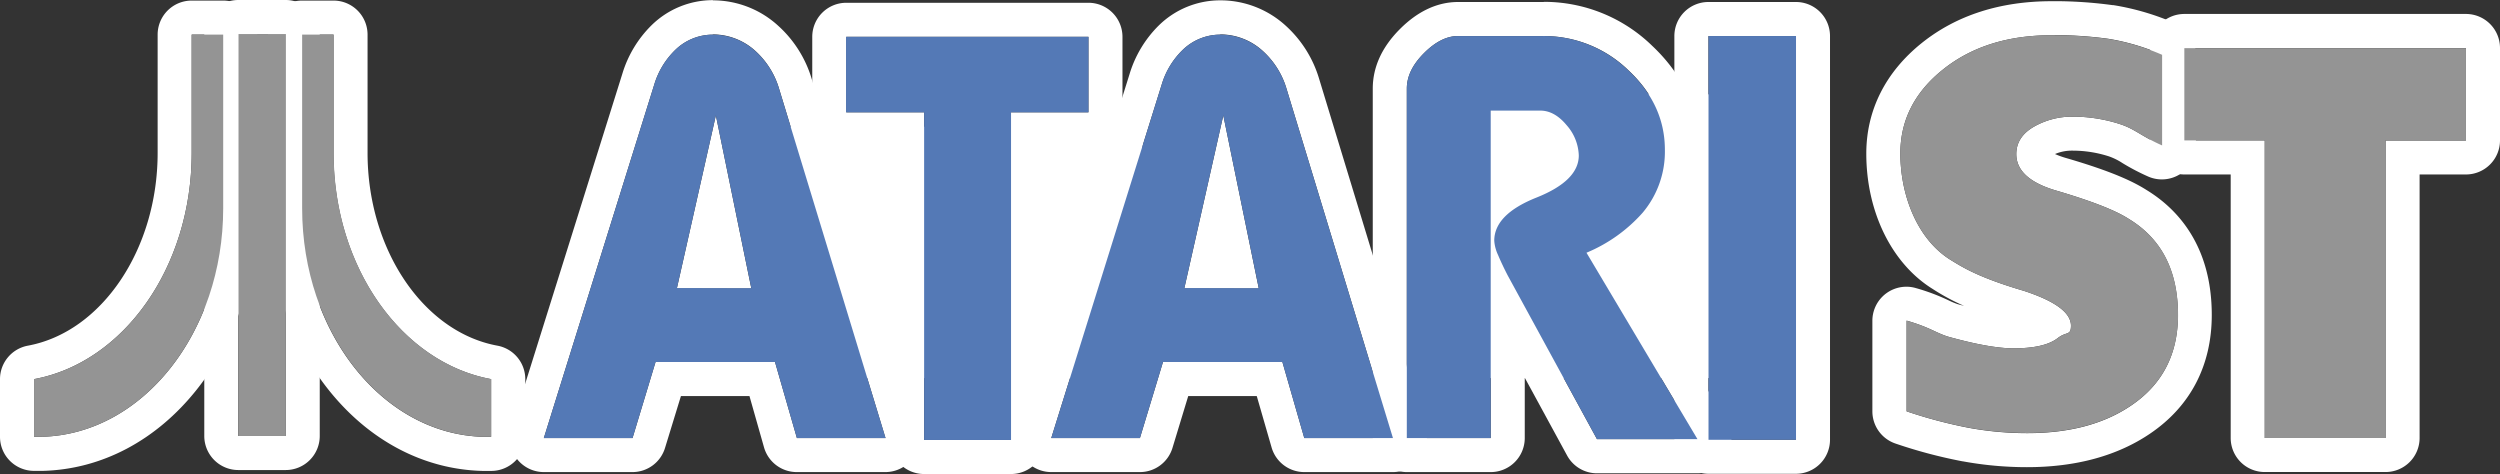 <?xml version="1.0" encoding="UTF-8" standalone="no"?>
<svg
   viewBox="0 0 514 97.46"
   version="1.1"
   id="svg50"
   sodipodi:docname="atarist.svg"
   width="514"
   height="97.46"
   inkscape:version="1.1 (c68e22c387, 2021-05-23)"
   xmlns:inkscape="http://www.inkscape.org/namespaces/inkscape"
   xmlns:sodipodi="http://sodipodi.sourceforge.net/DTD/sodipodi-0.dtd"
   xmlns="http://www.w3.org/2000/svg"
   xmlns:svg="http://www.w3.org/2000/svg"
   xmlns:rdf="http://www.w3.org/1999/02/22-rdf-syntax-ns#"
   xmlns:cc="http://creativecommons.org/ns#"
   xmlns:dc="http://purl.org/dc/elements/1.1/">
  <rect x="0" y="0" width="514" height="97.46" fill="#333333" stroke="none"/>
  <defs
     id="defs54" />
  <sodipodi:namedview
     id="namedview52"
     pagecolor="#ffffff"
     bordercolor="#666666"
     borderopacity="1.0"
     inkscape:pageshadow="2"
     inkscape:pageopacity="0.0"
     inkscape:pagecheckerboard="0"
     showgrid="false"
     fit-margin-top="0"
     fit-margin-left="0"
     fit-margin-right="0"
     fit-margin-bottom="0"
     inkscape:zoom="1.113"
     inkscape:cx="257.4124"
     inkscape:cy="48.51752"
     inkscape:window-width="1920"
     inkscape:window-height="1138"
     inkscape:window-x="-8"
     inkscape:window-y="-8"
     inkscape:window-maximized="1"
     inkscape:current-layer="svg50" />
  <title
     id="title2">logo</title>
  <g
     id="Layer_2"
     data-name="Layer 2"
     transform="translate(-243,-8.27)">
    <rect
       x="403.86"
       y="34.33"
       width="74"
       height="51.67"
       fill="#ffffff"
       id="rect4" />
    <rect
       x="546.19"
       y="27.67"
       width="51"
       height="58.33"
       fill="#ffffff"
       id="rect6" />
  </g>
  <g
     id="Layer_1"
     data-name="Layer 1"
     transform="translate(-243,-8.27)">
    <path
       d="M 301.78,15.27 V 97.91 H 292 V 15.27 h 9.74 m 0,-7 H 292 a 7,7 0 0 0 -7,7 v 82.64 a 7,7 0 0 0 7,7 h 9.74 a 7,7 0 0 0 7,-7 V 15.27 a 7,7 0 0 0 -7,-7 z"
       fill="#ffffff"
       id="path9" />
    <path
       d="m 288.89,15.39 v 35.68 c 0,25.63 -16.61,46.49 -37.27,47 H 250 V 86.22 c 18.34,-3.38 32.41,-22.91 32.41,-46.51 V 15.39 h 6.48 m 0,-7 h -6.48 a 7,7 0 0 0 -7,7 v 24.32 c 0,19.79 -11.47,36.82 -26.68,39.63 A 7,7 0 0 0 243,86.22 v 11.86 a 7,7 0 0 0 6.95,7 h 1.85 c 12.11,-0.31 23.36,-6.26 31.68,-16.75 8,-10.08 12.41,-23.31 12.41,-37.27 V 15.39 a 7,7 0 0 0 -7,-7 z"
       fill="#ffffff"
       id="path11" />
    <path
       d="m 311.57,15.39 v 24.32 c 0,23.6 14.06,43.13 32.4,46.51 v 11.86 h -1.62 C 321.7,97.55 305.09,76.69 305.09,51.08 V 15.39 h 6.48 m 0,-7 h -6.48 a 7,7 0 0 0 -7,7 v 35.68 c 0,14 4.4,27.19 12.4,37.27 8.32,10.49 19.58,16.44 31.68,16.75 H 344 a 7,7 0 0 0 7,-7 V 86.22 a 7,7 0 0 0 -5.73,-6.88 C 330,76.53 318.57,59.5 318.57,39.71 V 15.39 a 7,7 0 0 0 -7,-7 z"
       fill="#ffffff"
       id="path13" />
    <path
       d="m 389.56,15.34 v 0 a 13,13 0 0 1 8.76,3.41 17,17 0 0 1 4.86,7.76 l 21.88,71.82 h -18.22 l -4.5,-15.63 h -24.56 l -4.73,15.63 h -18.24 l 22.73,-72.76 a 16.52,16.52 0 0 1 4.26,-7 11.06,11.06 0 0 1 7.76,-3.18 m -7.4,52.19 h 15.31 L 390.18,32 l -8,35.49 M 389.6,8.3 v 0 a 18,18 0 0 0 -12.66,5.18 23.6,23.6 0 0 0 -6,10 l -22.81,72.77 a 7,7 0 0 0 6.68,9.08 h 18.24 a 7,7 0 0 0 6.69,-5 L 383,89.7 h 14.09 l 3,10.57 a 7,7 0 0 0 6.73,5.06 h 18.23 a 7,7 0 0 0 6.69,-9 L 409.89,24.5 A 23.9,23.9 0 0 0 403,13.57 19.87,19.87 0 0 0 389.55,8.34 Z"
       fill="#ffffff"
       id="path15" />
    <path
       d="M 466.78,15.84 V 31.36 H 450.86 V 98.73 H 433 V 31.36 H 417 V 15.84 h 49.83 m 0,-7 H 417 a 7,7 0 0 0 -7,7 v 15.52 a 7,7 0 0 0 7,7 h 9 v 60.37 a 7,7 0 0 0 7,7 h 17.86 a 7,7 0 0 0 7,-7 V 38.36 h 8.92 a 7,7 0 0 0 7,-7 V 15.84 a 7,7 0 0 0 -7,-7 z"
       fill="#ffffff"
       id="path17" />
    <path
       d="m 493.89,15.34 v 0 a 12.94,12.94 0 0 1 8.75,3.41 16.93,16.93 0 0 1 4.87,7.76 l 21.87,71.82 h -18.22 l -4.5,-15.63 h -24.55 l -4.74,15.63 h -18.23 l 22.73,-72.76 a 16.5,16.5 0 0 1 4.25,-7 11.1,11.1 0 0 1 7.77,-3.18 m -7.4,52.19 H 501.8 L 494.51,32 l -8,35.49 M 493.9,8.34 v 0 a 18,18 0 0 0 -12.67,5.18 23.68,23.68 0 0 0 -6,10 l -22.77,72.73 a 7,7 0 0 0 6.68,9.08 h 18.23 a 7,7 0 0 0 6.7,-5 L 487.3,89.7 h 14.09 l 3.05,10.57 a 7,7 0 0 0 6.72,5.06 h 18.23 a 7,7 0 0 0 6.7,-9 L 514.22,24.5 A 23.9,23.9 0 0 0 507.36,13.57 19.88,19.88 0 0 0 493.9,8.34 Z"
       fill="#ffffff"
       id="path19" />
    <path
       d="m 560.43,15.68 a 24.94,24.94 0 0 1 17.39,7.05 q 7.53,7.05 7.53,16.34 A 19.48,19.48 0 0 1 580.73,52 31.64,31.64 0 0 1 569.18,60.23 L 592,98.56 H 571.34 L 553,64.93 c -0.81,-1.56 -1.48,-3 -2,-4.23 a 8.17,8.17 0 0 1 -0.78,-2.94 q 0,-5.41 8.68,-8.87 8.68,-3.46 8.7,-8.64 a 9.86,9.86 0 0 0 -2.5,-6.24 q -2.49,-3 -5.41,-3 h -10.2 V 98.33 H 532.24 V 26.49 q 0,-3.76 3.52,-7.28 c 2.35,-2.36 4.7,-3.53 7,-3.53 h 17.62 m 0,-7 h -17.57 c -4.27,0 -8.31,1.88 -12,5.58 -3.69,3.7 -5.57,7.81 -5.57,12.23 v 71.84 a 7,7 0 0 0 7,7 h 17.25 a 7,7 0 0 0 7,-7 v -12.4 l 8.71,16 a 7,7 0 0 0 6.14,3.65 H 592 A 7,7 0 0 0 598,95 L 578.9,62.86 a 33.89,33.89 0 0 0 7.2,-6.36 26.55,26.55 0 0 0 6.25,-17.5 c 0,-8.13 -3.28,-15.31 -9.7,-21.35 a 31.85,31.85 0 0 0 -22.22,-9 z M 556.49,38 h 2.76 a 6.36,6.36 0 0 1 0.44,0.48 l 0.21,0.24 a 2.93,2.93 0 0 1 0.65,1.29 11.8,11.8 0 0 1 -4.06,2.35 V 38 Z"
       fill="#ffffff"
       id="path21" />
    <path
       d="m 612.25,15.68 v 83 h -18 v -83 h 18 m 0,-7 h -18 a 7,7 0 0 0 -7,7 v 83 a 7,7 0 0 0 7,7 h 18 a 7,7 0 0 0 7,-7 v -83 a 7,7 0 0 0 -7,-7 z"
       fill="#ffffff"
       id="path23" />
    <path
       d="m 665.47,15.49 a 81.18,81.18 0 0 1 11,0.75 46,46 0 0 1 11.06,3.27 v 18.66 c -4.36,-1.93 -5.58,-3.4 -8.75,-4.41 a 31.49,31.49 0 0 0 -9.53,-1.51 H 669 a 15.8,15.8 0 0 0 -7.86,2.09 q -3.58,2.08 -3.59,5.6 0,5.13 8.3,7.54 c 10.16,3 13.44,4.91 14.94,5.87 q 10,6.12 10,19.69 0,12.08 -9.59,18.58 -8.38,5.72 -21.41,5.71 v 0 A 66.15,66.15 0 0 1 647.87,96.25 96.63,96.63 0 0 1 635,92.84 V 74.19 c 4.77,1.38 5.9,2.46 8.47,3.28 q 8.63,2.41 13.48,2.42 6.41,0 9.12,-2.11 c 1.81,-1.41 2.72,-0.45 2.72,-2.55 q 0,-4 -9.71,-7.17 c -9.31,-2.74 -12.59,-4.85 -15,-6.33 -6.92,-4.25 -10.37,-13.37 -10.37,-21.91 q 0,-10.28 8.82,-17.3 8.82,-7.02 22.31,-7 h 0.61 m 0,-7 h -0.64 c -10.56,0 -19.53,2.88 -26.64,8.55 -7.5,6 -11.46,13.85 -11.46,22.78 0,12 5.25,22.67 13.71,27.87 l 0.09,0.06 a 45.08,45.08 0 0 0 6.31,3.38 l -1.37,-0.37 a 17.62,17.62 0 0 1 -1.81,-0.76 41.83,41.83 0 0 0 -6.74,-2.53 6.79,6.79 0 0 0 -1.94,-0.28 7,7 0 0 0 -7,7 v 18.62 a 7,7 0 0 0 4.74,6.62 101.26,101.26 0 0 0 13.8,3.66 h 0.06 a 72.85,72.85 0 0 0 13.18,1.2 v -7 7 c 10.07,0 18.6,-2.33 25.35,-6.92 8.27,-5.61 12.65,-14 12.65,-24.37 0,-14.41 -7.21,-21.88 -13.29,-25.62 -2.43,-1.55 -6.54,-3.71 -16.7,-6.66 a 17,17 0 0 1 -2.24,-0.81 8.74,8.74 0 0 1 3.44,-0.7 h 0.23 a 24.4,24.4 0 0 1 7.39,1.17 12.64,12.64 0 0 1 2.81,1.39 45.57,45.57 0 0 0 5.27,2.76 7,7 0 0 0 9.83,-6.4 V 19.51 A 7,7 0 0 0 690.29,13.1 52.52,52.52 0 0 0 677.54,9.33 h -0.17 a 88.72,88.72 0 0 0 -12,-0.82 z"
       fill="#ffffff"
       id="path25" />
    <path
       d="m 750,18.17 v 19 H 733.47 V 98.32 H 708.63 V 37.14 H 692.1 v -19 H 750 m 0,-7 h -57.9 a 7,7 0 0 0 -7,7 v 19 a 7,7 0 0 0 7,7 h 9.53 v 54.18 a 7,7 0 0 0 7,7 h 24.84 a 7,7 0 0 0 7,-7 V 44.14 H 750 a 7,7 0 0 0 7,-7 v -19 a 7,7 0 0 0 -7,-7 z"
       fill="#ffffff"
       id="path27" />
    <rect
       x="292.04"
       y="15.27"
       width="9.74"
       height="82.64"
       fill="#949494"
       id="rect29" />
    <path
       d="m 250,98.08 h 1.62 c 20.66,-0.53 37.27,-21.39 37.27,-47 V 15.39 h -6.48 v 24.32 c 0,23.6 -14.07,43.13 -32.41,46.51 z"
       fill="#949494"
       id="path31" />
    <path
       d="m 344,98.08 h -1.62 c -20.65,-0.53 -37.26,-21.39 -37.26,-47 V 15.39 h 6.48 v 24.32 c 0,23.6 14.06,43.13 32.4,46.51 z"
       fill="#949494"
       id="path33" />
    <path
       d="M 397.47,67.53 390.18,32 l -8,35.49 z m 27.6,30.8 h -18.23 l -4.5,-15.63 h -24.56 l -4.73,15.63 h -18.24 l 22.73,-72.76 a 16.52,16.52 0 0 1 4.26,-7 11.08,11.08 0 0 1 7.77,-3.18 13,13 0 0 1 8.76,3.41 17,17 0 0 1 4.86,7.76 z"
       fill="#5479b6"
       id="path35" />
    <polygon
       points="450.87,98.73 433,98.73 433,31.36 416.95,31.36 416.95,15.84 466.79,15.84 466.79,31.36 450.87,31.36 "
       fill="#5479b6"
       id="polygon37" />
    <path
       d="M 501.8,67.53 494.51,32 l -8,35.49 z m 27.59,30.8 h -18.23 l -4.5,-15.63 h -24.55 l -4.74,15.63 h -18.23 l 22.73,-72.76 a 16.5,16.5 0 0 1 4.25,-7 11.1,11.1 0 0 1 7.78,-3.18 12.94,12.94 0 0 1 8.75,3.41 16.93,16.93 0 0 1 4.87,7.76 z"
       fill="#5479b6"
       id="path39" />
    <path
       d="M 592,98.56 H 571.34 L 553,64.93 c -0.81,-1.56 -1.48,-3 -2,-4.23 a 8.17,8.17 0 0 1 -0.78,-2.94 q 0,-5.41 8.68,-8.87 8.68,-3.46 8.7,-8.64 a 9.86,9.86 0 0 0 -2.5,-6.24 q -2.49,-3 -5.41,-3 h -10.2 V 98.33 H 532.24 V 26.49 q 0,-3.76 3.52,-7.28 c 2.35,-2.36 4.7,-3.53 7,-3.53 h 17.38 a 25,25 0 0 1 17.63,7.05 q 7.53,7.05 7.53,16.34 A 19.48,19.48 0 0 1 580.73,52 31.64,31.64 0 0 1 569.18,60.23 Z"
       fill="#5479b6"
       id="path41" />
    <rect
       x="594.27"
       y="15.68"
       width="17.99"
       height="83.01"
       fill="#5479b6"
       id="rect43" />
    <path
       d="m 690.81,73 q 0,12.08 -9.59,18.58 -8.38,5.72 -21.41,5.71 a 66.78,66.78 0 0 1 -12,-1.08 A 96.63,96.63 0 0 1 635,92.84 V 74.19 c 4.77,1.38 5.9,2.46 8.47,3.28 q 8.63,2.41 13.48,2.42 6.41,0 9.12,-2.11 c 1.81,-1.41 2.72,-0.45 2.72,-2.55 q 0,-4 -9.71,-7.17 c -9.31,-2.74 -12.59,-4.85 -15,-6.33 -6.92,-4.25 -10.37,-13.37 -10.37,-21.91 q 0,-10.28 8.82,-17.3 8.82,-7.02 22.31,-7 a 80.84,80.84 0 0 1 11.63,0.75 46,46 0 0 1 11.06,3.27 v 18.63 c -4.36,-1.93 -5.58,-3.4 -8.75,-4.41 a 31.49,31.49 0 0 0 -9.53,-1.51 15.9,15.9 0 0 0 -8.11,2.09 q -3.58,2.08 -3.59,5.6 0,5.13 8.3,7.54 c 10.16,3 13.44,4.91 14.94,5.87 q 10.03,6.12 10.02,19.65 z"
       fill="#949494"
       id="path45" />
    <polygon
       points="733.47,98.32 708.63,98.32 708.63,37.14 692.1,37.14 692.1,18.17 750,18.17 750,37.14 733.47,37.14 "
       fill="#949494"
       id="polygon47" />
  </g>
</svg>
